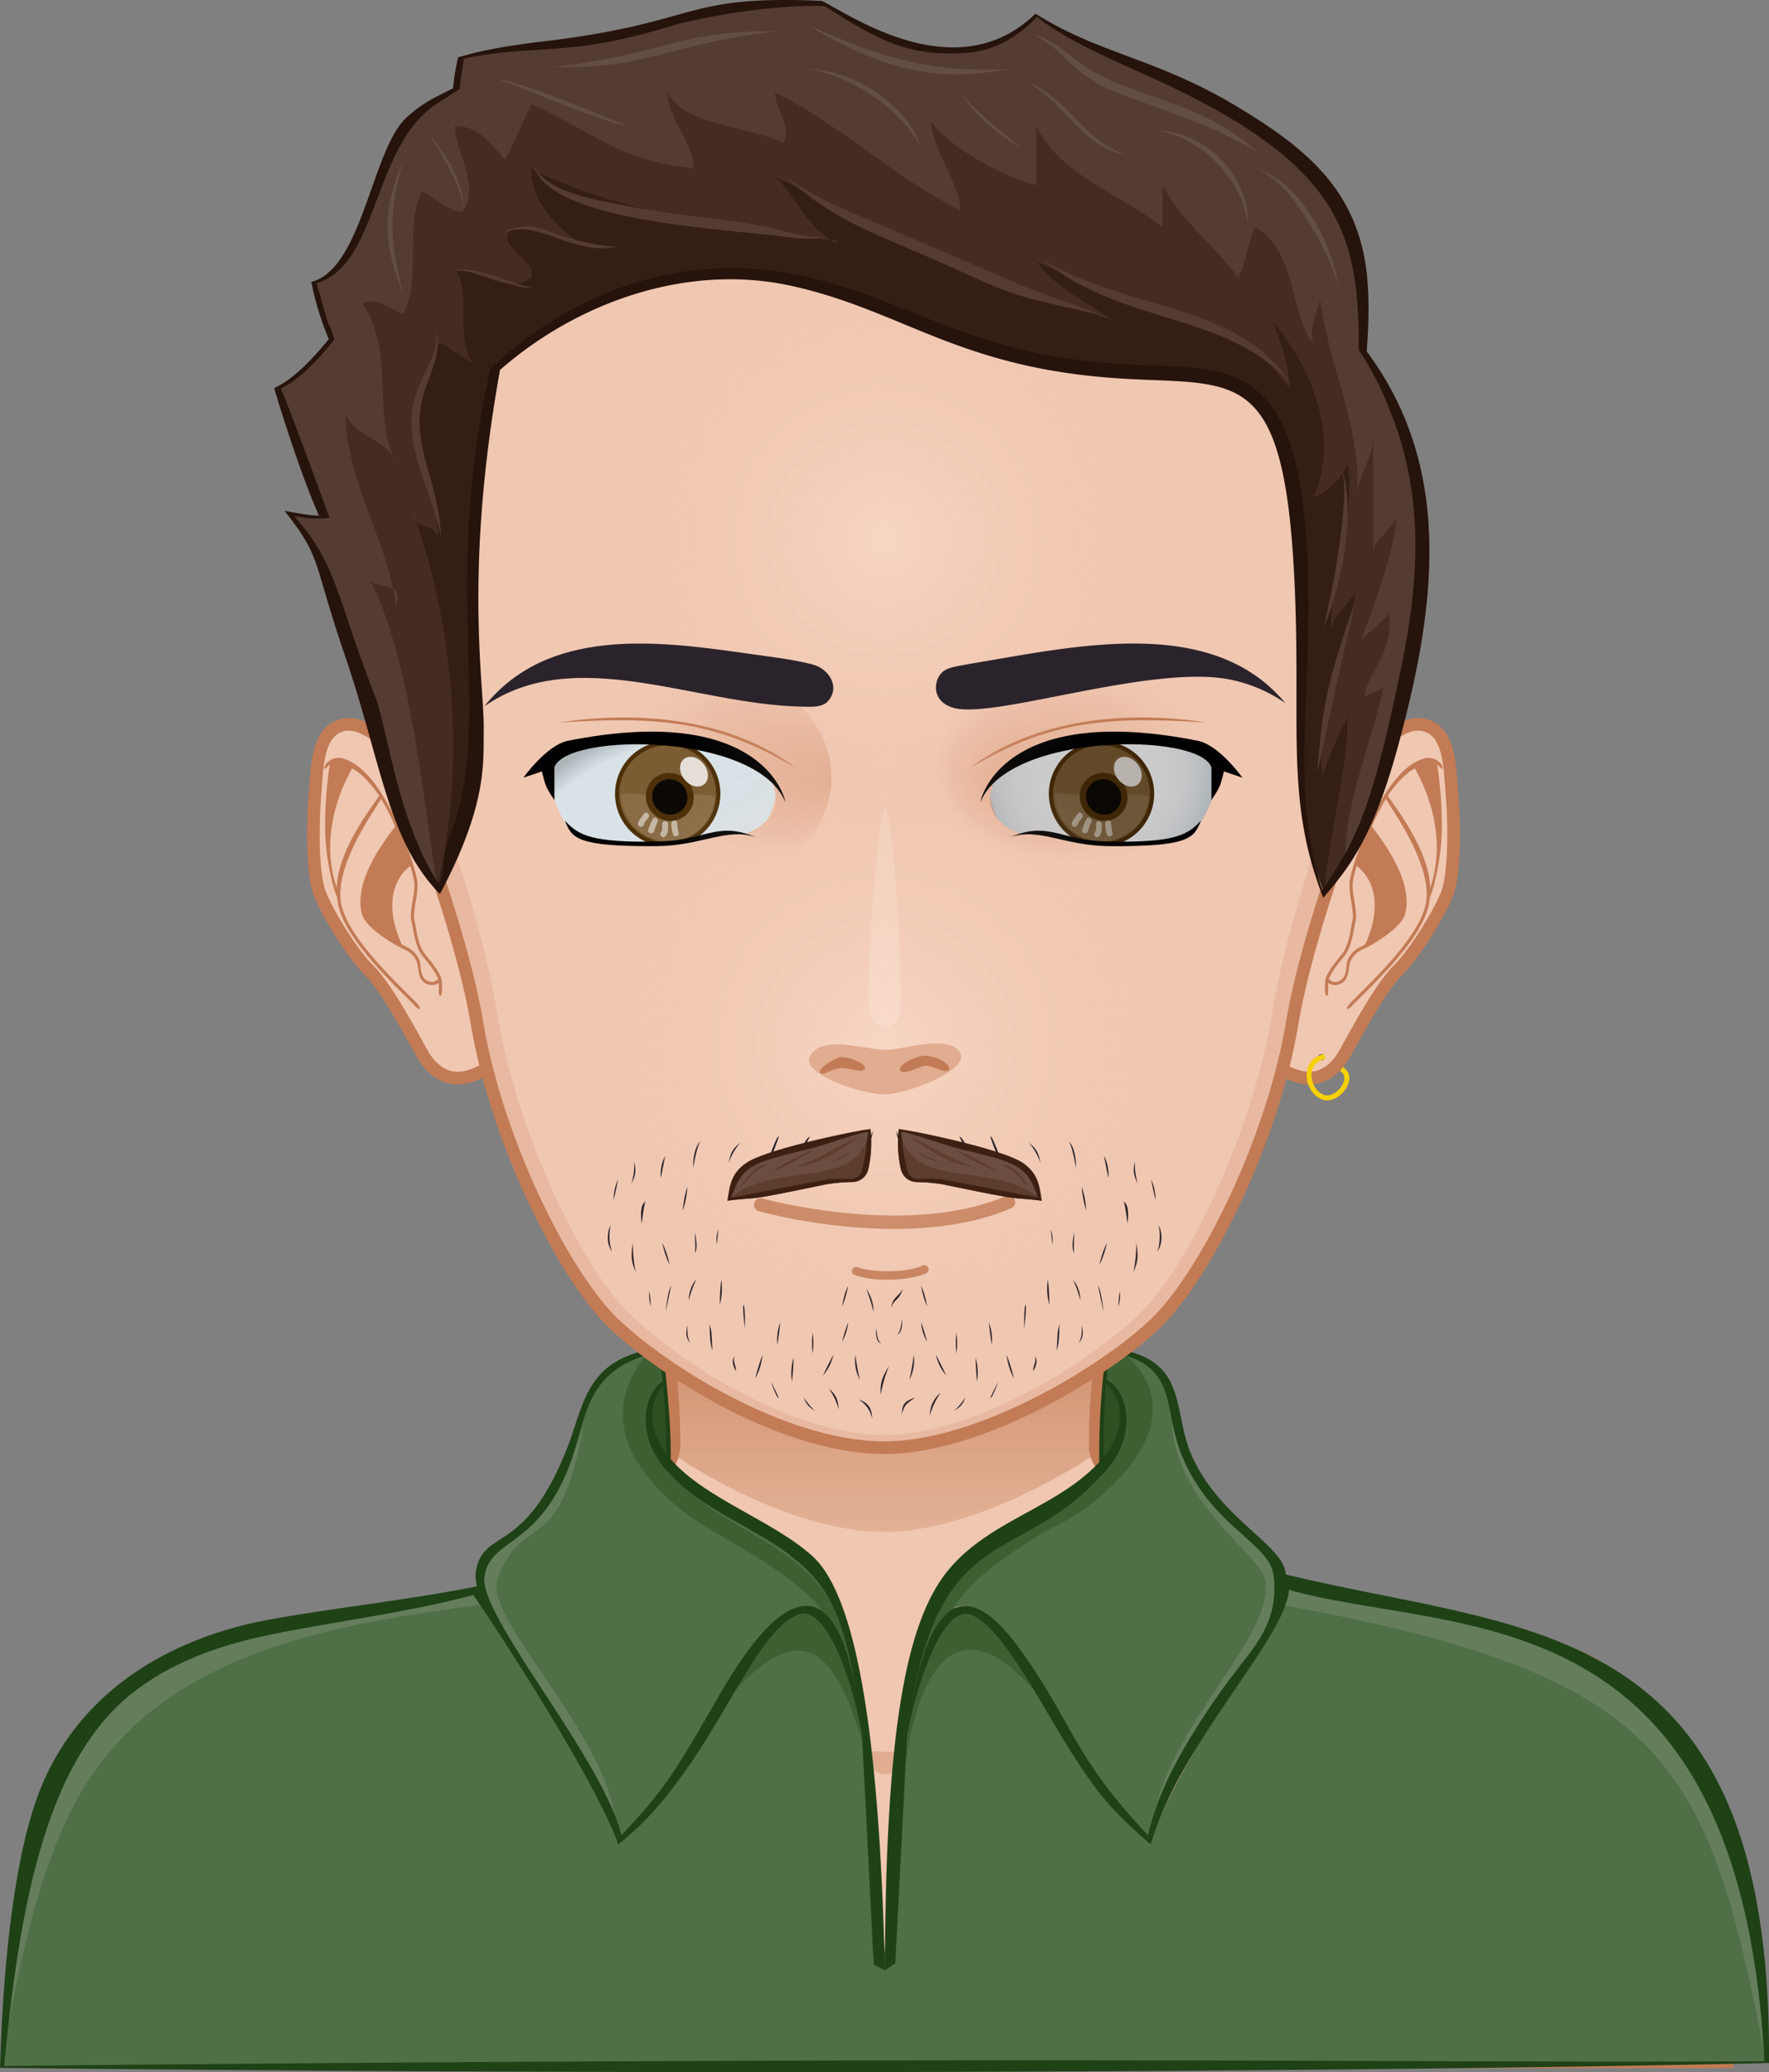 <svg height="627.244" viewBox="0 0 535.51 627.244" width="535.51" xmlns="http://www.w3.org/2000/svg" xmlns:xlink="http://www.w3.org/1999/xlink"><rect x="0" y="0" width="535.51" height="627.244" fill="#808080" stroke="none"/><linearGradient id="a" gradientUnits="objectBoundingBox" x1=".5" x2=".5" y1="1.003" y2="-.015"><stop offset="0" stop-color="#e1ac8f" stop-opacity=".8"/><stop offset=".7" stop-color="#c27b55"/></linearGradient><radialGradient id="b" cx=".492" cy=".366" gradientTransform="matrix(-.467 0 0 .88 3.6 .049)" gradientUnits="objectBoundingBox" r="1.104"><stop offset="0" stop-color="#fff"/><stop offset=".544" stop-color="#fdfefe"/><stop offset=".74" stop-color="#f6f8f9"/><stop offset=".879" stop-color="#eaeff2"/><stop offset=".992" stop-color="#d9e3e8"/><stop offset="1" stop-color="#d8e2e7"/></radialGradient><radialGradient id="c" cx=".502" cy=".48" fx=".814" fy=".338" gradientTransform="matrix(.802 .024 .013 -.704 .364 .73)" gradientUnits="objectBoundingBox" r=".656"><stop offset="0" stop-color="#e1ac8f"/><stop offset=".7" stop-color="#e1ac8f" stop-opacity=".302"/><stop offset="1" stop-color="#f0c7b1" stop-opacity="0"/></radialGradient><radialGradient id="d" cx=".419" cy="1.925" gradientTransform="matrix(.466 -.06 .024 .869 .373 .08)" gradientUnits="objectBoundingBox" r="2.069"><stop offset=".9" stop-opacity="0"/><stop offset="1" stop-opacity=".2"/></radialGradient><radialGradient id="e" cx=".508" cy=".366" gradientTransform="matrix(.467 0 0 .88 .252 .048)" r="1.104" xlink:href="#b"/><radialGradient id="f" cx=".498" cy=".48" fx=".809" gradientTransform="matrix(-.802 .018 -.01 -.704 .901 .765)" r=".656" xlink:href="#c"/><radialGradient id="g" cx=".581" cy="1.925" gradientTransform="matrix(-.467 -.045 -.018 .87 -1.811 -.019)" r="2.069" xlink:href="#d"/><radialGradient id="h" cx=".5" cy=".5" gradientUnits="objectBoundingBox" r=".5"><stop offset="0" stop-color="#ffe4d6" stop-opacity=".502"/><stop offset=".9" stop-color="#f0c7b1" stop-opacity="0"/></radialGradient><radialGradient id="i" cx=".5" cy=".5" r=".493" xlink:href="#h"/><g transform="translate(-32.155 -27.534)"><g transform="translate(44.938 52.974)"><path d="m256.275 256.275h-2.55v-2.55h2.55z" fill="#543c32"/><path d="m498.313 509.434c-5.6-12.1-20.9-30.036-37.893-34.991-21.009-6.128-68.434-13.535-86.019-17.654-14.1-3.3-42.488-28.8-52.438-37.357a10.77 10.77 0 0 1 -3.282-7.038c-.354-27.7 10.7-101.3 10.7-101.3h-148.757s11.052 73.59 10.692 101.3a10.752 10.752 0 0 1 -3.277 7.038c-9.95 8.558-38.342 34.053-52.438 37.357-17.587 4.118-65.012 11.779-86.019 17.906-17 4.952-32.293 22.634-37.893 34.736-9.455 20.421-11.689 57.375-11.689 89.25h510c0-31.872-2.236-68.827-11.687-89.247z" fill="#f0c7b1"/><path d="m405.848 469.348c62.072 9.032 88.194 22.205 96.375 129.339h7.777c0-31.875-2.236-68.83-11.687-89.25-5.6-12.1-20.9-30.036-37.893-34.991-21.009-6.128-68.434-13.535-86.019-17.654-14.1-3.3-46.517-30.776-55.19-41.693 8.568 12 32.617 39.793 53.688 47.073 10.08 3.484 18.475 5.07 32.949 7.176zm-268.748-7.176c21.071-7.278 45.117-35.078 53.688-47.073-8.67 10.914-41.091 38.388-55.19 41.693-17.585 4.118-65.01 11.779-86.019 17.906-17 4.952-32.293 22.634-37.893 34.736-9.447 20.42-11.686 57.375-11.686 89.25h7.78c8.129-106.447 34.361-120.317 96.375-129.339 14.471-2.103 22.868-3.689 32.945-7.173z" fill="#ffe4d6"/><path d="m243.9 503.931s-12.939-4.1-18.062-6.066c-26.645-10.223-113.207-16.848-113.207-16.848s91.173 3.618 111.292 7.086c-1.168-12.156-7.693-51.01-7.693-51.01s13.13 42.878 16.343 53.7c1.716 5.779 11.327 13.138 11.327 13.138zm27.537-3.422c-.227.186-.487.428-.77.683a5.786 5.786 0 0 0 .768-.683zm-27.537 3.422s7.377 7.63 11.085 7.727c4.871.13 12.311-7.392 15.685-10.465-3.226 2.44-10.605 3.547-13.54 3.662-3.395.129-13.23-.924-13.23-.924zm53.6-19.173c-3.94.632-11.184 2.012-11.184 2.012l5.832-37.969c-1.647 7.831-11.409 41.338-20.706 51.709 4.871-4.121 15.7-6.1 21.226-6.9 26.1-3.784 26.092-3.782 104.708-12.6-.007.007-74.138-.389-99.883 3.748z" fill="#e1ac8f"/><path d="m498.313 509.434c-5.6-12.1-20.9-30.036-37.893-34.991-21.009-6.128-68.434-13.535-86.019-17.654-14.1-3.3-42.488-28.8-52.438-37.357a10.77 10.77 0 0 1 -3.282-7.038c-.354-27.7 10.7-101.3 10.7-101.3h-148.757s11.052 73.59 10.692 101.3a10.752 10.752 0 0 1 -3.277 7.038c-9.95 8.558-38.342 34.053-52.438 37.357-17.587 4.118-65.012 11.779-86.019 17.906-17 4.952-32.293 22.634-37.893 34.736-9.455 20.421-11.689 57.375-11.689 89.25h510c0-31.872-2.236-68.827-11.687-89.247z" fill="none" stroke="#c27b55" stroke-width="3.825"/><path d="m192.568 415.783c17.8 11.577 41.583 22.476 62.437 22.476 19.961 0 44.23-10.988 62.368-22.616a10.731 10.731 0 0 1 -.609-3.223c-.321-25.186 8.53-86.754 10.394-99.407h-144.315c1.862 12.656 10.715 74.22 10.389 99.4a10.715 10.715 0 0 1 -.664 3.37z" fill="url(#a)"/><path d="m504.385 513.942c-26.719-51.709-78.165-44.38-127.418-58.25-1.193 9.142-33.79 52.221-41.532 76.656a114.526 114.526 0 0 1 -13.283-12.918c-18.329-21.53-45.495-91.188-54.611-36.791 1.981-24.419 12.758-29.8 27.721-9.33 16.085 22.027 16.682 33.4 39.632 57.352 4.054-16.833 12.832-28.71 23.042-43.615 9.881-14.441 17.1-20.953 18.153-33.808-3.685-6.14-2.8-8.889-8.757-12.867-37.37-25.276-10.69-50.924-44.564-57.031-.265 3.055-.6 6.477-.88 9.05 7.245 3.728 9.412 18.238-1.742 28.861-17.725 19.459-46.206 20.425-53.632 50.294h-.018c-2.364 8.866-4.256 22.437-5.154 30.393l-6.26 63.49-6.3-62.365c-5.108-46.815-11.784-51.4-33.617-65.861-14.466-9.588-38.1-24.054-30.388-40.41a8.9 8.9 0 0 1 3.279-3.93c-.383-3.738-.607-5.906-.9-9.379-27.966 1.191-23.667 40.754-44.844 55.31-5.551 3.815-8.382 7.341-10.373 13.079 1.354 16.017 36.985 52.214 43.21 78.792 23.167-24.46 23.345-35.147 39.525-57.27 13.936-19.036 25.316-17.082 27.711 8.678-1.316-7.739-4.432-19.587-11.184-19.587-5.564 0-11.363 8.206-14.232 12.166-16.062 22.129-18.643 37.957-42.45 57.714a112.566 112.566 0 0 0 -5.885-14.55c-9.435-19.059-34.983-57.515-37.888-61.243-11.291 3.177-28.5 6.7-38.844 8.415-67.585 11.243-93.784 33.066-103.747 135.224 247.865-2.509 348.868-1.418 533.486-1.418-2.308-22.73-6.841-64.67-17.256-84.851z" fill="#4f6f46"/><path d="m356.921 486.5c-8.826 12.888-15.813 23.715-20.165 37.284 5.016-28 36.812-54.5 33.369-71.245-1.474-7.171-26.841-23.156-28.155-46.92 7 21.772 33.13 37.312 33.173 47.744.069 17.066-.443 7.154-18.222 33.137zm164.518 110.271c.885-22.139-6.559-65.239-15.784-83.125-26.719-51.709-80.486-45.112-129.736-58.982-.436.556 1.25 4.233.069 5.814 115.129 21.222 128.239 46.505 145.451 136.293zm-379.118-157.98c14.145-11.722 18.386-23.078 21.632-33.178-7.267 41.514-18.133 25.814-26.061 46.6-4.534 11.891 30.608 44.378 35.358 71.561-6.227-10.646-12.9-23.748-21.729-36.636-6.87-10.039-11.246-19.219-18.051-26.946-3.244-17.114 3.455-16.928 8.851-21.401zm-8.854 21.409c-1.181-1.581-2.28-3.07-2.716-3.626-49.251 13.865-98.414 5.364-125.131 57.075-9.228 17.886-13.836 54.476-16.379 76.663 4.919-26.961 12.25-60.927 27.956-81.419 26.632-36.126 75.776-43.093 116.27-48.693z" fill="#647e5c"/><path d="m305.612 437.05c-12.4 7.191-22.9 14.249-29.868 24.177 16.746.923 29.124 30.852 32.472 34.922-31.449-43.773-43.35-14.025-47.175 13.852 1.1-9.042 2.007-24.47 3.792-31.092.52-2.634 1.079-5.154 1.668-7.367h.018c7.426-29.868 35.907-30.835 53.632-50.294 11.154-10.623 8.984-25.133 1.742-28.861.278-2.573.615-6 .88-9.05a49.038 49.038 0 0 1 5.054 1.2c22.844 20.094-6.627 45.538-22.215 52.513zm-104.252 0c12.4 7.191 27.571 15.713 34.517 24.778-12.235-2.226-25.834 16.05-32.635 32.2 29.325-37.4 38.25-16.149 47.6 15.976a299.694 299.694 0 0 0 -5.671-31.092c-.52-2.634-1.076-5.154-1.668-7.367h-.015c-7.426-29.868-34.889-30.835-52.614-50.294-11.154-10.623-9.236-25.133-1.992-28.861-.278-2.573-.612-6-.877-9.05a49.036 49.036 0 0 0 -5.054 1.2c-19.144 23.376 4.403 44.013 18.41 52.51z" fill="#3d6033"/><path d="m320.984 416.474c.079-14.538-.405-6.472 1.066-22.925 5.671 3.042 6.393 15.53-1.066 22.925zm-131.93-1.374c-5.924-7.752-6.655-15.67-.885-21.649 1.383 12.897.681 11.341.885 21.649z" fill="#2d5023"/><path d="m376.441 451.133c-.525-9.032-19.923-16.565-28.529-36.146-6.163-13.949-.314-29.922-25.666-32.49a224.7 224.7 0 0 0 -2.252 34.626c-12.847 13.829-32.719 17.406-45.352 32.275-13.484 15.871-19.329 50.235-19.551 121.551l3.142-2.043s3.5-67.537 3.524-67.736c7.864-67.389 32.864-51.472 58.6-79.721 11.529-11.047 8.775-25.684 1.841-29.231.3-2.856.581-5.684.829-8.543 21.808 4.006 15.578 16.843 22.4 32.52 9.068 20.844 26.257 25.4 27.367 35.5 1.759 16.017-7.8 22.815-17.383 36.807-15.078 21.825-18.564 32.959-20.658 41.585-22.886-24.036-22.9-34.573-39.265-56.962-17.452-23.883-28.914-12.684-33.726 28.04.495-6.694 9.614-43.8 20.51-37.36 12.594 7.339 24.967 38.525 39.681 55.809a115.454 115.454 0 0 0 13.63 13.214c8.688-30.337 40.8-62.386 41.84-77.023 50.222 14.168 136.269-.37 143.925 142.706-104.9.561-218.828-1.739-532.874 1.413 4.552-47.014 12.25-93.1 40.094-113.865 11.947-8.943 25.8-13.62 40.066-16.6 19.882-4.121 42.131-6.77 61.845-12.1 2.009 2.55 36.223 54.055 43.921 75.472 27.7-21.683 38.778-62.37 54.029-69.4 10.618-4.878 19.275 30.442 19.77 37.11-4.156-43.072-17.723-57.166-43.411-12.554-12.658 21.991-16.014 27.953-29.478 42.1-5.406-22.935-43.082-66.183-41.445-78.188 1.617-11.847 16.1-8.576 25.75-33.772 5.411-14.127 4.213-29.7 27.305-34.31.25 2.976.553 5.916.857 8.889-6.321 4.159-7.928 18.133 2.173 27.9 9.1 10.417 25.51 16.361 36.35 24.674 12.778 9.861 17.832 19.959 21.9 55.258.089.77 3.494 68.7 3.494 68.7l3.4 1.7c-1.7-70.974-8.5-113.648-22.239-125.608-11.863-10.582-32.576-17.33-42.628-29.144.306-8.864-1.441-26.821-2.532-33.586-22.973 2.341-23.623 16.927-28.55 29.662-13.171 34.045-25.842 24.294-27.94 38.4a11.919 11.919 0 0 0 .426 4.065c-19.329 3.947-43.452 6.536-62.835 10.08-28.925 5.281-56.215 20.548-68.659 49.6-9.453 22.05-12.192 61.33-12.885 85.535a3.591 3.591 0 0 0 -.028.548c.388.031.8.031 1.188.031 332.711 3.537 531.545-1.474 534.312-1.474.967-136.047-73.409-130.097-146.283-147.914zm-55.2-35.422c.041-7.479.268-16.139.811-22.162 4.073 2.907 7.237 12.569-.813 22.162zm-132.314-1.1c-6.763-8.851-4.08-17.432-1.01-20.4.638 5.983.89 14.36 1.007 20.401z" fill="#1f4116"/><path d="m116.461 215.077c-3.787-6.278-16.134-23.457-25.579-21.048-7.682 1.971-7.582 12.677-8.175 19.011-.867 9.292-1.183 25.48 1.339 32.048 2.425 6.306 10.1 18.493 14.861 23.141 5.862 5.7 15.224 23.863 16.376 25.747 1.813 2.978 5.449 7.242 11.029 6.905 7.831-.472 14.6-7.872 15.211-11.437 3.317-19.353-15.206-58.031-25.062-74.367z" fill="#f0c7b1" stroke="#c27b55" stroke-width="3.825"/><path d="m112.71 253.32c-.365-1.436.018-3.858.393-6.194a21.866 21.866 0 0 0 .464-5.564c-.737-5.329-4.883-15.453-7.589-20.941-3.119-6.314-8.157-14.267-14.481-16.317a4.859 4.859 0 0 0 -5.327 1.196c-.734.755-.9 1.645-.66 1.752s.783-.632 1.573-1.323c.648-.566-1.3-.1 0 0-.523 2.652-2.206 16.07-1.046 25.865.913 7.706 2.677 13.461 3.221 14.323a19.657 19.657 0 0 0 .408 2.66c2.555 11.246 19.171 25.951 23.037 30.141.714.773 1.464 1.232 1.647 1.043s-.258-.951-.966-1.729c-3.82-4.162-20.326-18.822-22.794-29.669-2.619-11.511 9.976-28.578 11.982-32.189 1.023 1.7 1.892 3.323 2.56 4.679.528 1.063 1.107 2.31 1.709 3.659-1.181 1.882-13.051 15.624-10.032 26.625 1.117 4.057 9.746 9.287 13.084 10.718a6.694 6.694 0 0 1 3.325 3.33c.928 1.591.084 5.684 3.136 6.984a4.277 4.277 0 0 0 1.68.372 3.091 3.091 0 0 0 2-.724c.051.691.048 1.578.023 2.4-.031 1.066.12 1.553.377 1.573s.535-.444.569-1.5a14.848 14.848 0 0 0 -.2-3.682c-.686-2.267-2.774-4.83-4.99-7.54-2.177-2.668-2.537-7.725-3.103-9.948zm-23.539-9.968c-5.987-17.654 3.272-33.734 4.616-36.156 2.581 1.017 6.533 5.592 8.214 8.249-1.225 2.124-12.58 16.031-12.83 27.907zm27.548 28.132c-2.764-1.178-1.8-5.059-2.693-6.589a7.635 7.635 0 0 0 -3.771-3.723 9.917 9.917 0 0 1 -1.487-.847c-6.839-15.491.747-22.262 2.649-23.646a34.058 34.058 0 0 1 1.214 5.023 21.947 21.947 0 0 1 -.462 5.273c-.39 2.435-.791 4.957-.375 6.589.622 2.43 1.048 7.574 3.292 10.322 1.992 2.438 4.037 4.952 4.735 7a2.372 2.372 0 0 1 -3.102.597z" fill="#c27b55"/><path d="m392.868 215.077c3.79-6.277 16.132-23.457 25.579-21.047 7.681 1.969 7.581 12.676 8.178 19.01.867 9.292 1.181 25.48-1.339 32.048-2.425 6.306-10.1 18.493-14.861 23.141-5.862 5.7-15.226 23.863-16.376 25.747-1.813 2.978-5.449 7.242-11.031 6.905-7.829-.472-14.594-7.872-15.211-11.437-3.315-19.353 15.211-58.031 25.061-74.367z" fill="#f0c7b1" stroke="#c27b55" stroke-width="3.825"/><path d="m393.521 263.27c-2.216 2.711-4.3 5.273-4.99 7.54a14.852 14.852 0 0 0 -.2 3.682c.036 1.053.309 1.52.574 1.5s.408-.507.377-1.573c-.025-.821-.031-1.708.02-2.4a3.091 3.091 0 0 0 2 .724 4.288 4.288 0 0 0 1.683-.372c3.047-1.3 2.206-5.4 3.134-6.984a6.68 6.68 0 0 1 3.328-3.33c3.338-1.431 11.967-6.658 13.084-10.718 3.019-11-8.851-24.745-10.032-26.625.6-1.349 1.181-2.6 1.7-3.659.673-1.357 1.54-2.986 2.565-4.679 2.007 3.611 14.6 20.675 11.982 32.189-2.471 10.848-18.975 25.508-22.794 29.669-.711.778-1.155 1.54-.972 1.729s.936-.27 1.647-1.043c3.866-4.19 20.479-18.9 23.034-30.141a19.273 19.273 0 0 0 .413-2.66c.538-.859 2.305-6.615 3.218-14.323 1.16-9.795-.523-23.213-1.046-25.865 1.3-.1-.648-.566 0 0 .793.691 1.334 1.428 1.573 1.323s.074-.995-.658-1.752a4.865 4.865 0 0 0 -5.329-1.193c-6.324 2.05-11.365 10-14.484 16.317-2.706 5.488-6.849 15.611-7.586 20.941a21.865 21.865 0 0 0 .464 5.564c.372 2.336.757 4.758.393 6.194-.563 2.218-.919 7.275-3.098 9.945zm13.811-47.825c1.683-2.657 5.633-7.229 8.214-8.249 1.344 2.423 10.6 18.5 4.618 36.156-.25-11.876-11.606-25.783-12.832-27.908zm-17.819 55.44c.7-2.05 2.744-4.564 4.735-7 2.241-2.749 2.67-7.892 3.292-10.322.413-1.632.015-4.154-.372-6.589a21.836 21.836 0 0 1 -.464-5.273 33.7 33.7 0 0 1 1.211-5.023c1.9 1.385 9.489 8.157 2.649 23.646a9.576 9.576 0 0 1 -1.489.847 7.656 7.656 0 0 0 -3.771 3.723c-.892 1.53.074 5.414-2.69 6.589a2.356 2.356 0 0 1 -3.101-.599z" fill="#c27b55"/><path d="m255.005 2.211c-85.726.135-155.346 70.556-155.213 157.317a159.279 159.279 0 0 0 5.105 39.867c.031.138 21.27 52.224 26.681 84.673 6.069 36.4 26.678 77.092 41.57 91.254 15.435 14.678 51.719 37.439 81.852 37.439 28.731 0 66.417-22.761 81.852-37.439 14.892-14.163 35.5-54.851 41.57-91.254 5.411-32.449 26.653-84.535 26.681-84.673h.005a159.179 159.179 0 0 0 5.105-39.867c.141-86.761-69.482-157.182-155.208-157.317z" fill="#f0c7b1"/><path d="m349.1 34.5c32.808 28.861 53.711 72.461 53.642 121.224a167.027 167.027 0 0 1 -4.86 39.867c-.028.138-20.244 52.224-25.4 84.673-5.781 36.406-25.4 77.094-39.568 91.254-14.691 14.68-50.561 37.442-77.908 37.442-28.685 0-63.22-22.761-77.908-37.442-14.173-14.16-33.788-54.848-39.566-91.254-5.151-32.446-25.367-84.533-25.4-84.673a166.77 166.77 0 0 1 -4.86-39.867c-.072-48.759 20.828-92.354 53.636-121.217a157.383 157.383 0 0 0 -61.116 125.021 159.279 159.279 0 0 0 5.105 39.867c.031.138 21.27 52.224 26.681 84.673 6.069 36.4 26.678 77.092 41.57 91.254 15.435 14.678 51.719 37.439 81.852 37.439 28.731 0 66.417-22.761 81.852-37.439 14.892-14.163 35.5-54.851 41.57-91.254 5.411-32.449 26.653-84.535 26.681-84.673h.005a159.179 159.179 0 0 0 5.105-39.867 157.358 157.358 0 0 0 -61.113-125.028z" fill="#e8b9a0"/><path d="m255.005 2.211c-85.726.135-155.346 70.556-155.213 157.317a159.279 159.279 0 0 0 5.105 39.867c.031.138 21.27 52.224 26.681 84.673 6.069 36.4 26.678 77.092 41.57 91.254 15.435 14.678 51.719 37.439 81.852 37.439 28.731 0 66.417-22.761 81.852-37.439 14.892-14.163 35.5-54.851 41.57-91.254 5.411-32.449 26.653-84.535 26.681-84.673h.005a159.179 159.179 0 0 0 5.105-39.867c.141-86.761-69.482-157.182-155.208-157.317z" fill="none" stroke="#c27b55" stroke-width="3.825"/><path d="m255.867 361.909a30.01 30.01 0 0 1 -9.945-1.395 1.275 1.275 0 1 1 .931-2.374c4.243 1.665 14.93 1.724 19.645-.492a1.274 1.274 0 1 1 1.086 2.305c-2.856 1.341-7.372 1.956-11.717 1.956zm37.447-21.627a2 2 0 0 0 -1.576-3.682c-29.748 12.73-73.292.862-73.726.745a2 2 0 1 0 -1.076 3.861 168.715 168.715 0 0 0 40.887 5.355c11.777-.003 24.424-1.543 35.491-6.279z" fill="#c27b55"/><path d="m211.831 227.269c-8.4-2-12.671 2.7-25.013 2.973-20.545.451-25.342-1.576-28.557-6.727a38.964 38.964 0 0 1 -3.223-6.633l-.255-10.58c3.386-10.07 49.83-11.1 66.045 4.549a13.947 13.947 0 0 1 1.186 4.761 27.764 27.764 0 0 1 -2.415 7.01 16.678 16.678 0 0 1 -7.768 4.647z" fill="url(#b)"/></g><g transform="translate(45.576 53.612)"><path d="m203.459 218.249a15.3 15.3 0 1 1 -10.736-18.8 15.256 15.256 0 0 1 10.736 18.8z" fill="#7b5c33" stroke="#4d3009" stroke-width="1.275"/><path d="m203.09 215.146c-1.125 9.04-7.834 13.75-15.178 13.257-6.778-.456-12.837-5.457-13.4-14.089 2.343-.673 5.457.421 8.188 0-.008.1-.043.189-.046.288a6.36 6.36 0 0 0 12.674.852 5.934 5.934 0 0 0 -.069-1.265c2.435.371 5.408.011 7.831.957z" fill="#8a6d47"/><path d="m190.911 209.095a6.11 6.11 0 0 0 -7.668 4.312 6.485 6.485 0 0 0 4.516 7.793 6.117 6.117 0 0 0 7.678-4.294 6.488 6.488 0 0 0 -4.526-7.811z" opacity=".9"/><path d="m190.911 209.095a6.11 6.11 0 0 0 -7.668 4.312 6.485 6.485 0 0 0 4.516 7.793 6.117 6.117 0 0 0 7.678-4.294 6.488 6.488 0 0 0 -4.526-7.811z" fill="none" stroke="#4d3009" stroke-width="1.912"/><g fill="#fff"><path d="m181.458 223.525a.9.9 0 0 1 -1.737-.479c.309-1.079 1.137-1.742 1.665-2.69.564-1.015 2.119-.107 1.553.908-.434.785-1.234 1.387-1.482 2.262zm2.769-1.777a17.964 17.964 0 0 0 -1.377 3.3c-.434 1.076 1.308 1.54 1.737.479a18.333 18.333 0 0 1 .915-2.507c.75-.877-.518-2.157-1.275-1.275zm3.749 5.324c.941-1.084.847-2.326.826-3.675a.9.9 0 0 0 -1.8 0c.01.747.235 1.788-.3 2.4-.757.872.51 2.15 1.272 1.272zm1.839-3.9a11.5 11.5 0 0 0 .482 3.277c.342 1.107 2.078.635 1.737-.479a9.718 9.718 0 0 1 -.418-2.8.9.9 0 0 0 -1.8 0z" opacity=".5"/><path d="m199.4 211.576c-1.772 1.063-4.437.107-5.949-2.139s-1.283-4.932.492-5.99 4.442-.11 5.941 2.137 1.293 4.929-.484 5.992z" opacity=".8"/></g></g><g transform="translate(44.938 52.974)"><path d="m137.009 214.45c-.974 8.425 25.128 56.11 51.181 56.11s49.725-13.495 49.725-56.108c0-45.362-23.672-56.1-49.725-56.1s-46.344 14.293-51.181 56.098zm18.031 2.435-.255-10.58c3.386-10.07 49.83-11.1 66.045 4.549 3.56 8.239-1.043 13.966-9 16.417-8.4-2-12.671 2.7-25.013 2.973-20.545.451-25.342-1.576-28.557-6.727a38.833 38.833 0 0 1 -3.22-6.632z" fill="#f0c7b1"/><path d="m152.23 210.151c.059 19.212 19.5 34.69 43.447 34.593s43.312-15.756 43.251-34.968-19.5-34.693-43.452-34.593-43.31 15.756-43.246 34.968zm2.81 6.735-.255-10.58c3.386-10.07 49.83-11.1 66.045 4.549 3.56 8.239-1.043 13.966-9 16.417-8.4-2-12.671 2.7-25.013 2.973-20.545.451-25.342-1.576-28.557-6.727a38.833 38.833 0 0 1 -3.22-6.633z" fill="url(#c)"/><path d="m158.261 223.518a38.964 38.964 0 0 1 -3.223-6.633l-.255-10.58c3.386-10.07 49.83-11.1 66.045 4.549 3.56 8.239-1.043 13.966-9 16.417-8.4-2-12.671 2.7-25.013 2.973-20.54.456-25.339-1.578-28.554-6.726z" fill="url(#d)"/><path d="m228.136 207.042c-24.523-14.691-42.588-15.626-71.7-13.755 24.3-3.827 52.287-1.05 71.7 13.755z" fill="#c27b55"/><path d="m224.987 217.472c-8.262-21.2-66.155-21.328-69.949-10.662v9.932c-2.6-3.924-2.67-4.164-3.782-8.68l-5.6 1.9s7-9.876 13.512-11.172c56.577-11.266 65.332 15.28 65.819 18.682zm-8.892 10.549c-11.794-5.049-15.147.964-29.486 1.262-20.41.428-24.4-1.953-28.369-6.314 2.073 5.332 3.506 7.867 27.731 7.719 13.709-.088 21.199-5.747 30.124-2.667z"/></g><path d="m297.149 227.269c8.4-2 12.671 2.7 25.013 2.973 20.545.451 25.342-1.576 28.557-6.727a38.969 38.969 0 0 0 3.223-6.633l.255-10.58c-3.386-10.07-49.83-11.1-66.045 4.549a13.948 13.948 0 0 0 -1.186 4.761 27.765 27.765 0 0 0 2.415 7.01 16.678 16.678 0 0 0 7.768 4.647z" fill="url(#e)" transform="translate(44.938 52.974)"/><g transform="translate(44.3 53.612)"><path d="m336.059 218.249a15.3 15.3 0 1 1 -10.738-18.8 15.258 15.258 0 0 1 10.738 18.8z" fill="#7b5c33" stroke="#4d3009" stroke-width="1.275"/><path d="m335.69 215.146c-1.122 9.04-7.834 13.75-15.175 13.257-6.775-.456-12.837-5.457-13.4-14.089 2.343-.673 5.46.421 8.191 0-.01.1-.043.189-.048.288a6.358 6.358 0 0 0 12.671.852 6.109 6.109 0 0 0 -.066-1.265c2.431.371 5.404.011 7.827.957z" fill="#8a6d47"/><path d="m323.511 209.095a6.111 6.111 0 0 0 -7.668 4.312 6.485 6.485 0 0 0 4.516 7.793 6.117 6.117 0 0 0 7.678-4.294 6.488 6.488 0 0 0 -4.526-7.811z" opacity=".9"/><path d="m323.511 209.095a6.111 6.111 0 0 0 -7.668 4.312 6.485 6.485 0 0 0 4.516 7.793 6.117 6.117 0 0 0 7.678-4.294 6.488 6.488 0 0 0 -4.526-7.811z" fill="none" stroke="#4d3009" stroke-width="1.912"/><g fill="#fff"><path d="m314.058 223.525a.9.9 0 0 1 -1.739-.479c.309-1.079 1.14-1.742 1.668-2.69.561-1.015 2.116-.107 1.553.908-.433.785-1.234 1.387-1.482 2.262zm2.769-1.777a17.961 17.961 0 0 0 -1.377 3.3c-.436 1.076 1.308 1.54 1.737.479a19.02 19.02 0 0 1 .913-2.507c.752-.877-.515-2.157-1.272-1.275zm3.748 5.324c.941-1.084.847-2.326.826-3.675a.9.9 0 0 0 -1.8 0c.01.747.235 1.788-.3 2.4-.757.872.513 2.15 1.272 1.272zm1.841-3.9a11.5 11.5 0 0 0 .479 3.277c.344 1.107 2.078.635 1.737-.479a9.72 9.72 0 0 1 -.418-2.8.9.9 0 0 0 -1.8 0z" opacity=".5"/><path d="m332 211.576c-1.772 1.063-4.437.107-5.949-2.139s-1.285-4.932.49-5.99 4.442-.11 5.941 2.137 1.295 4.929-.482 5.992z" opacity=".8"/></g></g><g transform="translate(44.938 52.974)"><g><path d="m320.793 158.35c-26.053 0-49.725 10.741-49.725 56.1 0 42.613 23.672 56.108 49.725 56.108s50.722-45.982 51.178-56.11c1.902-42.04-25.125-56.098-51.178-56.098zm29.927 65.168c-3.216 5.151-8.015 7.178-28.557 6.727-12.342-.273-16.616-4.972-25.013-2.973-7.956-2.451-12.559-8.178-9-16.417 16.215-15.647 62.659-14.619 66.045-4.549l-.255 10.58a38.453 38.453 0 0 1 -3.221 6.632z" fill="#f0c7b1"/><path d="m313.5 175.182c-23.952-.1-43.391 15.384-43.449 34.593s19.309 34.858 43.251 34.968c23.947.094 43.386-15.384 43.444-34.593s-19.289-34.855-43.246-34.968zm37.215 48.335c-3.216 5.151-8.015 7.178-28.557 6.727-12.342-.273-16.616-4.972-25.013-2.973-7.956-2.451-12.559-8.178-9-16.417 16.215-15.647 62.659-14.619 66.045-4.549l-.255 10.58a38.453 38.453 0 0 1 -3.216 6.633z" fill="url(#f)"/><path d="m350.719 223.518a38.969 38.969 0 0 0 3.223-6.633l.255-10.58c-3.386-10.07-49.83-11.1-66.045 4.549-3.56 8.239 1.043 13.966 9 16.417 8.4-2 12.671 2.7 25.013 2.973 20.542.456 25.335-1.578 28.554-6.726z" fill="url(#g)"/><path d="m280.847 207.042c24.523-14.691 42.588-15.626 71.7-13.755-24.301-3.827-52.287-1.05-71.7 13.755z" fill="#c27b55"/><path d="m349.812 198.79c6.51 1.3 13.512 11.172 13.512 11.172l-5.6-1.9c-1.114 4.516-1.181 4.756-3.782 8.68v-9.932c-3.792-10.667-61.685-10.542-69.949 10.662.488-3.402 9.242-29.948 65.819-18.682zm-26.8 31.9c24.225.148 25.661-2.389 27.731-7.719-3.973 4.361-7.959 6.742-28.369 6.314-14.336-.3-17.692-6.314-29.486-1.262 8.922-3.082 16.412 2.577 30.121 2.668z"/></g><g><path d="m359.55 290.634a104.551 104.551 0 1 1 -104.713-104.487 104.495 104.495 0 0 1 104.713 104.487z" fill="url(#h)"/><path d="m350.625 137.7a95.625 95.625 0 1 1 -95.625-95.628 95.623 95.623 0 0 1 95.625 95.628z" fill="url(#i)"/></g><path d="m133.844 188.369c19.061-23.927 51.862-19.946 78.739-16.1 6.837.979 13.875 1.714 20.578 3.407 4.8 1.211 8.581 6.686 4.72 11.108-1.805 2.1-5.745 1.714-8.178 1.663-32.183-.652-68.561-19.16-95.859-.078z" fill="#2a232b"/><path d="m376.321 187.4a44.776 44.776 0 0 0 -17.96-7.367c-24.217-3.927-70.344 12.215-82.47 8.8-7.426-2.1-5.924-9.534-2.639-11.368 1.976-1.1 2.524-1.076 20.168-4.111 29.98-5.154 63.549-9.249 82.901 14.046z" fill="#2a232b"/><g><path d="m232.343 294.522c-2.239 5.263 15.132 10.945 21.723 11.294 7.14.375 27.147-7.4 23.756-12.73-3.567-5.6-16.94-.729-22.71-.729-5.742-.002-19.77-4.857-22.769 2.165z" fill="#e1ac8f"/><path d="m259.735 298.5c-.586-1.935 4.784-4.039 6.775-4.32 2.808-.408 8.568 2.045 8.053 4.06-.469 1.78-5.477-1.359-7.293-1.094-1.87.271-6.979 3.165-7.535 1.354zm-17.552-.63c2.468 0 6.13 1.589 6.8.189.8-1.67-5.454-3.726-7.293-3.5-1.52.178-6.969 3.353-6.219 4.689.702 1.226 3.459-1.38 6.713-1.38z" fill="#c27b55"/><path d="m255.227 285.6c1.548 0 4.442-1.887 4.57-5.686.513-15.32-2.438-60.774-4.57-60.614-1.989.15-5.781 44.974-4.967 60.614.201 3.827 3.22 5.686 4.967 5.686z" fill="#fff5ef" opacity=".2"/></g></g><path d="m191.977 344.246c.7 3.159.214 4.337-.884 6.694a21.138 21.138 0 0 0 .884-6.694zm72 77.862c-.054-3.24-1.178-4.953-4.177-5.944a8.548 8.548 0 0 1 4.175 5.944zm-10.148-2.918c-.134-2.785-.75-4.471-2.945-6.239a18.4 18.4 0 0 1 2.943 6.238zm-10.529-3.535a6.663 6.663 0 0 0 3.561 4.016c-1.307-.749-3.561-4.016-3.561-4.016zm-9.826-4.471c.214.643 1.821 5.034 2.222 4.471.031 0-2.539-5.408-2.218-4.471zm6.694-7.577a16.812 16.812 0 0 0 -.455 7.149 62.881 62.881 0 0 0 .459-7.15zm5.81-7.6a25.6 25.6 0 0 0 0 6.239 24.185 24.185 0 0 0 .004-6.246zm3.133 12.959a14.493 14.493 0 0 0 3.133-6.239c-.559.879-2.728 5.273-3.129 6.234zm9.8-6.265a12.883 12.883 0 0 0 1.339 7.577 69.967 69.967 0 0 1 -1.336-7.578zm-4.011-4.021a14.392 14.392 0 0 0 1.794-5.81c-.484 1.178-1.528 4.712-1.794 5.81zm10.282-4.016c-.187 1.66.134 4.739 1.794 4.471-1.261.214-1.636-3.235-1.796-4.472zm-10.282-6.694a25.74 25.74 0 0 0 1.794-6.239 25.4 25.4 0 0 0 -1.794 6.239zm-18.745 4.93a15.536 15.536 0 0 0 -.884 6.694c.269-1.236.804-5.386.884-6.694zm-7.577 16.949a18.656 18.656 0 0 0 2.222-7.149 64 64 0 0 0 -2.222 7.145zm-6.239-6.694c-1.446 1.607.455 4.471.455 4.471-.053-1.931-1.07-2.868-.454-4.475zm2.677-15.449c0-.161-.321.616.428 6.962.161-6.828-.455-7.845-.455-6.694.028-.004.028-.111.028-.274zm-10.282 5.623c.214 3.936.08 5.516.884 8.033-.267-5.708-.16-5.362-.883-8.037zm-6.694.455c-.482 2.222-.562 3.588.884 5.355-.963-1.985-.882-3.083-.882-5.359zm-11.14-5.814a16.542 16.542 0 0 0 -.4-4.5 15.885 15.885 0 0 0 .4 4.5zm4.605 1.58 1.633-7.818c-1.121 1.9-1.629 7.817-1.629 7.817zm9.211-9.612c-1.473 1.392-2.3 4.445-2.222 6.239a32.279 32.279 0 0 1 2.225-6.24zm7.149 7.6a18.925 18.925 0 0 0 .455-7.577 63.694 63.694 0 0 0 -.452 7.58zm-.455-22.759a9.257 9.257 0 0 0 -.455 4.471c.056-.21.458-4.307.458-4.467zm-7.122 7.122c1.232-1.687 0-6.239 0-6.239s.351 5.438.003 6.238zm-9.826-3.106a29.334 29.334 0 0 0 2.222 6.694 28.083 28.083 0 0 0 -2.22-6.689zm-8.916 0c-.8 4.846-.161 6.239.884 8.916a42.293 42.293 0 0 1 -.882-8.911zm-6.694-5.355c-1.071 1.714-1.446 5.783.455 8.033-1.095-2.058-.988-6.449-.452-8.029zm2.222-13.843a14.411 14.411 0 0 0 -1.339 6.239c.485-2.111 1.021-4.548 1.342-6.236zm8.488 6.694s-2.222.161-1.339 6.694c.994-8.185 1.342-6.69 1.342-6.69zm11.138 2.678a28.626 28.626 0 0 0 1.339-7.149 29.564 29.564 0 0 0 -1.339 7.152zm-5.355-16.52a12.069 12.069 0 0 0 -1.339 6.694zm10.71-4.445c-1.794 1.553-2.356 5.65-2.222 8.033 1.234-7.28 2.225-8.029 2.225-8.029zm12.049.428c-2.142 1.714-3 2.945-3.561 6.239a18.15 18.15 0 0 1 3.564-6.235zm7.6 7.149c1.714-1.687 4.016-8.916 4.016-8.916-.475-.933-3.447 7.983-4.009 8.92zm13.387-8.916c-1.5.348-3.829 7.069-4.471 8.488.81-1.148 4.48-8.484 4.48-8.484zm8.461-.455a27.431 27.431 0 0 0 -2.677 7.149 41.665 41.665 0 0 0 2.684-7.145zm10.71-1.339c-2.035 4.579-1.151 3.267-3.561 8.033 1.533-1.898 2.685-3.558 3.568-8.029zm79.254 9.371c-.7 3.159-.214 4.337.884 6.694a21.141 21.141 0 0 1 -.877-6.69zm-66.509 71.409c-3 .991-3.99 1.821-4.016 5.06.623-2.86 1.609-3.449 4.023-5.056zm7.658-1.419a8.557 8.557 0 0 0 -3.186 6.774 21.958 21.958 0 0 1 3.193-6.77zm3.963 5.435a6.581 6.581 0 0 0 3.561-4.016s-2.243 3.271-3.554 4.02zm11.138-4.016c.4.562 2.008-3.8 2.222-4.471.355-.933-2.215 4.475-2.215 4.475zm-4.016-4.927a16.812 16.812 0 0 0 -.455-7.149c.005 1.343.221 5.525.462 7.154zm-6.239-8.461a25.6 25.6 0 0 0 0-6.239 24.207 24.207 0 0 0 .007 6.244zm-6.239.428a14.347 14.347 0 0 0 3.133 6.239c-.421-.93-2.59-5.324-3.126-6.23zm-8.032 7.6a12.922 12.922 0 0 0 1.339-7.577 72.352 72.352 0 0 1 -1.332 7.586zm3.561-17.4a13.989 13.989 0 0 0 1.794 5.81c-.261-1.119-1.305-4.653-1.787-5.801zm-7.577 3.561c1.633.268 1.981-2.811 1.794-4.471-.181 1.237-.556 4.691-1.787 4.476zm7.577-14.726a25.74 25.74 0 0 0 1.794 6.239 25.4 25.4 0 0 0 -1.787-6.234zm21.42 17.859a15.536 15.536 0 0 0 -.884-6.694c.088 1.317.623 5.467.891 6.699zm4.479 3.115a19.283 19.283 0 0 0 2.222 7.149 64.01 64.01 0 0 0 -2.222-7.149zm8.033 4.927s1.9-2.838.455-4.471c.588 1.602-.429 2.539-.456 4.467zm-2.249-19.653c0-1.151-.589-.134-.455 6.694.75-6.346.428-7.122.428-6.962a1.8 1.8 0 0 1 .026.264zm9.371 13.388c.8-2.517.669-4.1.884-8.033-.697 2.671-.59 2.325-.885 8.028zm6.694-2.222c1.446-1.767 1.366-3.133.884-5.355.025 2.271.106 3.369-.885 5.35zm12.451-15.64a16.545 16.545 0 0 0 -.4 4.5 15.931 15.931 0 0 0 .4-4.5zm-6.64-1.767 1.633 7.818s-.51-5.919-1.635-7.82zm-5.36 4.467a9.59 9.59 0 0 0 -2.222-6.239 31.058 31.058 0 0 1 2.222 6.239zm-9.826-6.265a18.007 18.007 0 0 0 .455 7.577 64.372 64.372 0 0 0 -.452-7.575zm1.339-10.71a9.257 9.257 0 0 0 -.455-4.471c.029.189.431 4.286.457 4.473zm6.694-3.561s-1.232 4.552 0 6.239c-.346-.803.002-6.237.002-6.237zm7.6 9.826a28.089 28.089 0 0 0 2.222-6.694 28.078 28.078 0 0 0 -2.216 6.697zm10.255 2.222c1.071-2.678 1.714-4.1.884-8.916a42.3 42.3 0 0 1 -.878 8.919zm7.149-6.239c1.9-2.249 1.526-6.319.455-8.033.515 1.584.622 5.975-.449 8.036zm-.455-15.637a14.266 14.266 0 0 0 -1.339-6.239c.327 1.691.863 4.128 1.345 6.243zm-8.488 7.149c.884-6.533-1.339-6.694-1.339-6.694s.354-1.491 1.345 6.698zm-13.816-11.165a28.854 28.854 0 0 0 1.339 7.149 29.564 29.564 0 0 0 -1.333-7.146zm8.033-2.678a12.069 12.069 0 0 0 -1.339-6.694zm-9.826-3.106c.134-2.383-.455-6.48-2.222-8.032.005.004.996.753 2.227 8.036zm-10.71-1.339c-.562-3.32-1.419-4.552-3.561-6.239a17.68 17.68 0 0 1 3.566 6.242zm-15.181-8.033s2.3 7.229 4.016 8.916c-.557-.932-3.529-9.848-4.011-8.911zm-4.9 8.461c-.643-1.419-2.945-8.14-4.471-8.488.003.032 3.673 7.368 4.476 8.493zm-10.255-1.767a27.8 27.8 0 0 0 -2.678-7.149 41.664 41.664 0 0 0 2.683 7.154zm-9.826-.455c-2.437-4.766-1.526-3.454-3.561-8.032.888 4.475 2.013 6.135 3.566 8.036zm-5.676 63.162c-2.731 4.23-2.624 6.078-2.544 8.755a39.832 39.832 0 0 1 2.549-8.75zm-6.908-23.321a51.036 51.036 0 0 1 2.2 6.935 11.92 11.92 0 0 0 -2.195-6.93zm7.658 5.7c.669-2.731 2.088-1.9 3.454-5.7-1.549 2.468-3.396 2.816-3.45 5.708z" fill="#2a232b" transform="translate(32.187 34.951)"/><g transform="translate(83.188 103.568)"><path d="m264.088 287.172c-31.385-3.793-23.561-5.05-37.649-5.614a4.819 4.819 0 0 1 -4.552-3.706 35.916 35.916 0 0 1 -.672-11.878c5.744.694 31.255 6.156 37.216 10.144 4.877 3.338 5.007 7.282 5.657 11.054zm-89.019-11.054c6.112-4.1 32.708-9.667 36.934-10.1v-.018a1.244 1.244 0 0 1 .26-.022 35.319 35.319 0 0 1 -.672 11.878c-1.214 5.159-6.741 3.143-12.311 4.357-26.357 5.484-19.573 3.728-29.89 4.964.672-3.777.802-7.721 5.679-11.059z" fill="#6b4e40"/><path d="m212.458 265.736a35.444 35.444 0 0 1 -.65 12.16 5.008 5.008 0 0 1 -4.66 3.858 55.15 55.15 0 0 0 -7.8.65c-26.53 5.527-19.442 3.685-30.193 5.007.022-.065.022-.152.043-.217a9.962 9.962 0 0 1 2.037-1.517c14.262-10.187 38.083-1.235 40.9-19.919.128-.001.258-.022.323-.022zm8.583 0a35.443 35.443 0 0 0 .65 12.16 5.008 5.008 0 0 0 4.66 3.858 55.15 55.15 0 0 1 7.8.65c26.53 5.527 19.443 3.685 30.193 5.007-.022-.065-.022-.152-.043-.217a9.962 9.962 0 0 0 -2.037-1.517c-14.262-10.187-38.083-1.235-40.9-19.919-.127-.001-.257-.022-.322-.022zm-39.253 10.837a6.274 6.274 0 0 0 -4.248 1.344 25.829 25.829 0 0 0 -2.037 1.994c-.672.759-2.016 2.688-2.666 3.555 3.532-2.948 4.334-5.788 8.951-6.893zm7.846.672c9.407-3.295 13.07-6.741 19.789-9.212-6.111 3.767-11.27 8.085-19.788 9.212zm-7.044 1.366a67.587 67.587 0 0 1 12.463-6.5 67.559 67.559 0 0 1 -12.463 6.499zm17.34-2.449c2.167-1.777 4.747-2.016 7.044-3.793-2.362 2.431-4.226 2.297-7.044 3.792zm51.782.412a6.274 6.274 0 0 1 4.248 1.344 25.832 25.832 0 0 1 2.04 1.993c.672.759 2.016 2.688 2.666 3.555-3.535-2.948-4.337-5.788-8.954-6.893zm-27.636-8.54c6.7 2.471 10.361 5.917 19.789 9.212-8.518-1.128-13.676-5.446-19.789-9.213zm14.371 4.075a67.587 67.587 0 0 1 12.463 6.5 67.56 67.56 0 0 1 -12.463-6.501zm-11.921.26c2.3 1.777 4.877 2.016 7.044 3.793-2.818-1.496-4.682-1.362-7.045-3.794z" fill="#5c3d2e"/><path d="m258.561 275.944c-6.372-4.27-33.4-9.775-36.848-10.1v-.022c-.173-.022-.542-.065-.672-.065a35.443 35.443 0 0 0 .65 12.16 5.008 5.008 0 0 0 4.66 3.858 55.151 55.151 0 0 1 7.8.65c26.53 5.527 19.443 3.685 30.193 5.007-.711-3.901-.689-8.02-5.783-11.488zm-24.1 5.072a38.063 38.063 0 0 0 -7.37-.173 3.474 3.474 0 0 1 -3.49-2.579 64.442 64.442 0 0 1 -1.8-11.748c4.552.91 12.528 3.858 17.557 5.18 17.969 4.357 20.4 5.029 23.821 14.8-.088-.039-28.634-5.48-28.721-5.48zm-65.307 6.394c10.751-1.3 3.663.52 30.193-5.007a55.146 55.146 0 0 1 7.8-.65 4.968 4.968 0 0 0 4.66-3.858 35.993 35.993 0 0 0 .65-12.16c-.13 0-.5.065-.672.065v.022c-3.446.347-30.475 5.852-36.847 10.1-5.093 3.49-5.071 7.609-5.786 11.489zm1.17-.91c3.425-9.775 5.852-10.447 23.821-14.8 5.029-1.322 13.005-4.27 17.557-5.18a64.442 64.442 0 0 1 -1.8 11.748 3.516 3.516 0 0 1 -3.49 2.579 41.872 41.872 0 0 0 -7.369.173c-.088-.004-28.634 5.437-28.721 5.48z" fill="#3d2012"/></g><g transform="translate(44.938 52.974)"><path d="m388.049 244.854c-11.041-29.2-6.11-51.107-8.229-94.885-3.272-67.391-19.082-59.106-55.46-61.746-56.212-4.072-75.743-30.1-117.649-30.1-22.662 0-49.062 10.322-69.291 28.053-16.264 110.887 6.727 101.669-17.2 157.7-15.18-15.93-17.139-40.456-28.392-72.662-8.973-26.65-6.778-28.078-16.644-40.925 6.334 1.145 6.972 1.094 9.8 1.094-5.023-10.98-11.421-30.475-13.844-38.946 5.939-2.846 12.339-9.968 16.5-15.093a89.636 89.636 0 0 1 -5.3-16.894c.2-.066 1.117-.408 1.117-.408l.01-.043c14.487-6.163 17.442-40.657 27.5-49.442 4.95-4.626 9.705-6.454 14.112-8.787a71.077 71.077 0 0 1 1.466-9.257c23.975-6.429 31.248-3.057 65.1-12.477 11.638-3.239 19.658-5.49 44.158-4.462 8.989 4.536 40.953 26.721 64.984 4.085 18.499 11.549 34.613 13.022 57.692 26.147 38.706 22.67 43.972 38.625 41.7 75.378 26.755 35.616 20.821 77.946 9.121 120.437-7.321 26.306-14.341 34.92-21.251 43.233z" fill="#543c32"/><path d="m387.6 209.1c-2.55-20.4 7.65-38.25 10.2-56.1-2.55 5.1-7.65 7.65-7.65 12.75 0-17.85 7.65-33.15 5.1-51a19.909 19.909 0 0 1 -10.2 10.2c7.65-17.85 0-38.25-12.75-53.55 2.55 7.65 5.1 12.75 5.1 20.4-15.3-22.95-51-25.5-76.5-38.25 5.1 7.65 15.3 12.75 22.95 17.85-35.7-12.75-68.85-28.05-102-43.35 5.625 5.625 9.881 15.361 16.8 19.122 2.915.416 2.494 1.354 0 0-30.62-4.358-62.809-7.7-90.752-21.672 0 10.2 7.65 17.85 15.3 22.95-7.65 0-15.3-7.65-20.4-5.1-7.65 5.1 7.65 10.2 5.1 15.3-7.65 5.1-15.3-2.55-22.95-2.55 5.1 7.65 0 20.4 5.1 28.05-5.1-2.55-10.2-7.65-10.2-5.1-2.55 10.2-7.65 12.75-7.65 20.4 0 12.75 7.65 25.5 7.65 38.25 0-4.1-4.942-3.261-6.877-5.424 12.773 35.636 12.194 73.165 6.645 110.917.209.227.393.469.6.691 23.924-56.036.933-46.818 17.2-157.7 20.229-17.73 46.629-28.053 69.291-28.053 41.909 0 61.44 26.028 117.652 30.1 36.378 2.642 52.188-5.646 55.46 61.746 2.117 43.778-2.815 65.685 8.229 94.885.013-.013.023-.028.036-.041 1.657-18.9 7.163-36.233 7.163-53.563a124.326 124.326 0 0 0 -7.647 17.842z" fill="#351f15"/><path d="m406.121 182.294c-.788 1.675-5.771 2.18-5.771 3.856 0-7.65 8.966-13.37 7.456-26.173 0 1.01-8.053 7.522-8.861 8.532-.525 2.55 10.934-27.237 10.934-37.082-3.759 6.27-6.979 6.273-6.979 11.373 0-10.2-.015-25.128-.015-35.328 0 5.1-5.085 12.62-5.085 17.72 2.379-19.033-8.68-41.042-10.914-59.928-1.3 4.577-3.771 9.917-1.836 13.785-7.65-10.2-5.1-28.05-17.85-35.7-2.55 5.1-2.55 10.2-5.1 15.3-7.65-10.2-17.85-17.85-22.95-28.05v12.751c-12.75-10.2-30.6-15.3-38.25-30.6v17.85c-10.2-2.55-26.762-11.72-31.862-19.37 0 7.65 8.912 19.37 8.912 27.02-20.4-10.2-35.7-25.5-56.1-35.7 0 5.1 5.1 10.2 2.55 15.3-10.2-5.1-30.016-5.1-35.116-15.3 0 7.65 7.931 15.3 7.931 22.95-22.95-2.55-28.073-9.746-49.067-19.37-2.55 5.1-5.347 11.72-7.9 16.82-5.1-5.1-7.65-10.2-15.3-10.2 0 7.65 7.65 17.85 2.55 25.5-2.55 2.55-12.75-7.65-12.75-5.1-5.1 10.2 0 25.5-5.1 35.7 0 2.55-7.65-5.1-12.75-2.55 9.874 14.808 3.065 32 9.55 46.961a9.378 9.378 0 0 1 .65 1.489c-.245-.492-.433-.992-.65-1.489-3.3-6.191-12.278-6.7-14.65-13.811 0 18.623 10.6 35.124 14.395 53.377 1.288.768 1.935 2.183.905 5.273-.222-1.777-.546-3.532-.905-5.273-1.907-1.137-5.225-.857-6.745-2.377 12.056 24.11 15.787 65.466 20.168 92.741 9.04-39.2 4.358-80.213-6.645-110.917a3.16 3.16 0 0 1 -.773-2.224c.278.74.5 1.484.773 2.226 1.938 2.162 6.877 1.323 6.877 5.424 0-12.75-7.65-25.5-7.65-38.25 0-7.65 5.1-10.2 7.65-20.4 0-2.55 5.1 2.55 10.2 5.1-5.1-7.65 0-20.4-5.1-28.05 7.65 0 15.3 7.65 22.95 2.55 2.55-5.1-12.75-10.2-5.1-15.3 5.1-2.55 12.75 5.1 20.4 5.1-7.65-5.1-15.3-12.75-15.3-22.95 27.943 13.971 60.132 17.315 90.752 21.672-6.921-3.761-11.177-13.5-16.8-19.122 33.15 15.3 66.3 30.6 102 43.35-7.65-5.1-17.85-10.2-22.95-17.85 25.5 12.75 61.2 15.3 76.5 38.25 0-7.65-2.55-12.75-5.1-20.4 12.75 15.3 20.4 35.7 12.75 53.55a19.909 19.909 0 0 0 10.2-10.2c2.55 17.85-5.1 33.15-5.1 51 0-5.1 5.1-7.65 7.65-12.75-2.55 17.85-12.75 35.7-10.2 56.1a124.326 124.326 0 0 1 7.65-17.85c0 17.33-5.505 34.667-7.168 53.56 2.076-2.5 4.164-5.036 6.265-8.066-.257-18.9 7.224-34.432 11.774-54.45z" fill="#452c22"/><path d="m237.453 46.5a45.627 45.627 0 0 1 -12.6-.245c-17.08-2.364-72.973-4.572-76.016-22.068 2.69 8.55 18.883 10.962 31.12 13.255 0 0 8.624 1.66 22.244 3.19 25.491 2.976 20.105 4.982 35.252 5.868zm58.084 14.053c-60.937-26.41-56.6-23.5-70.834-32.541 18.7 15.7 25.089 15.739 57.678 30.646 15.1 6.8 18.049 6.531 38.584 11.429-14.394-5.722-16.09-5.605-25.428-9.535zm6.941-7.678c25.281 20.79 56.12 15.619 75.863 38.25-15.823-25.034-50.62-22.51-75.863-38.251zm-149.721-8.68c-6.8-2.053-10.192-1.1-13.479 1.03 10.774-5.072 22.06 7.454 35.063 3.825-6.026.734-21.583-4.35-21.583-4.856zm-7.277 16.832c-5.936-1.872-13.268-5.046-18.235-4.914-2.627.061-3.267 1.224-3.267 1.224 2.486-2.9 14.3 2.8 21.41 4.146a14.3 14.3 0 0 0 3.453.314 17.16 17.16 0 0 1 -3.361-.77zm-29.067 29.952c1.752-4.825 3.726-9.565 3.2-13.979a11.005 11.005 0 0 0 -.737-2.448c1.183 5.031-.8 8.1-4.284 15.647-7.688 16.455 2.356 29.284 6.2 46.828-1.299-20.069-10.719-28.935-4.379-46.048zm277.228 26.283c.816 5.528.574 9.257-.393 18.041a274.65 274.65 0 0 1 -5.345 29.134c5.297-12.36 9.744-33.395 5.738-47.175zm3.825 39.525c-8.637 23.937-10.037 32.757-11.475 51.637 9.509-43.957 4.883-21.881 11.475-51.637z" fill="#543c32"/><path d="m292.916-4.5c-15.621 2.461-31.926 4.422-61.2-13.388 28.254 12.788 41.984 14.02 61.2 13.388zm34.507 4.985c-15.494-5.595-16.511-12.158-28.132-15.823 10.609 4.804 10.524 10.972 24.375 17.238 6.737 3.185 30.146 9.644 44.475 18.969-12.658-11.194-21.173-13.069-40.718-20.384zm-172.845-5.623c29.562.615 34.275-6.933 68.213-10.838-30.513-.38-33.744 6.895-68.213 10.838zm77.138.638c11.906 1.425 29.084 12.1 34.425 24.224-3.899-13.591-20.828-24.148-34.425-24.224zm66.3 3.825c11.863 6.311 16.085 19.632 30.6 22.312-14.242-4.713-17.062-17.037-30.6-22.313zm-20.4 2.55c3.042 5.184 7.471 10.473 19.125 17.85-13.599-11.175-15.932-13.525-19.125-17.851zm59.284 12.112c13.043 1.6 26.65 14.441 28.05 28.688.656-14.041-11.959-28.443-28.05-28.688zm44.214 21.731c-5.883-7.512-11.064-9.287-13.614-10.256 3.641 1.89 7.642 4.4 12.408 11.184 0 0 8.764 11.653 12.454 24.516a55.519 55.519 0 0 0 -11.244-25.444zm-242.473-36.394c.472-1 13.576 4.758 14.612 5.177 3.134 1.221 18.827 7.566 24.276 8.211-2.553-.684-38.75-16.318-38.888-13.388zm-21.675 15.938a79.563 79.563 0 0 1 5.125 8.275s.755 1.334 1.456 2.7 1.3 2.769 1.3 2.769c1.719 3.919 2.537 6.339 2.652 9.244.644-7.602-5.859-18.176-10.533-22.988zm-7.65 7.65c-6.418 15.68-6.347 24.755 0 40.8-3.986-16.075-4.802-23.685 0-40.8z" fill="#634e45"/><path d="m400.959 80.95c.581-8.925.824-14.494.051-23.307-2.9-25.829-18.4-38.6-42.149-52.5-23.352-13.285-39.561-14.67-58.168-26.448-23.8 23.057-55.934.469-64.694-3.876-42.779-1.826-36.187 6.421-83.513 12.189-17.452 1.971-24.658 4.386-24.658 4.386-.663.179-1.326.332-1.938.51a74.106 74.106 0 0 0 -1.53 9.384c-3.866 2.043-8.884 4.009-13.9 8.7-10.319 9.012-13.287 43.843-27.613 49.44v.026a10.982 10.982 0 0 1 -1.4.459 91.682 91.682 0 0 0 5.3 17.314c-4.065 5-10.634 12.258-16.524 14.79 1.392 5.049 8.448 27.415 13.566 38.607-2.805 0-5.108-.495-10.43-1.428 11.189 14.224 8.367 14.415 17.748 42.279 11.427 32.706 13.28 57.617 29.3 73.7 14.364-27.147 13.122-39.737 13.234-49.5.314-13.426-6.2-47.078 4.934-109.135 23.618-20.668 57.064-32.523 88.778-25.327 33.153 7.5 49.789 24.355 96.951 27.77 36.717 2.667 51.513-5.643 54.751 61.021 2.145 44.3-2.966 66.359 8.746 96.339 6.809-8.211 14.399-16.343 22.239-44.523 11.472-41.662 17.891-84.676-9.081-120.87zm9.642 99.4c-8.843 42.322-14 50-23.106 63.648-7.349-22.644-5.337-44.549-4.59-67.8 3.789-100.077-21.481-88.8-58.293-91.6-45.1-3.04-62.786-20.135-96.288-26.877-30.529-6.248-64.388 1.925-92.693 28.458-15.415 69.176 1.474 106.1-12.189 141.194-2.963 7.5-1.094 9.42-3.264 14.892-11.822-17.794-14.979-42.922-18.9-55.564-12.2-31.049-11.812-41.236-25.092-56.023a30.78 30.78 0 0 0 10.735.612c-.025-.026-.025-.026-.025-.051-.847-2.553-11.536-31.8-14.662-39.092 6.092-2.938 12.066-9.553 16.197-14.867-3.295-10.424.8 4.85-5.355-16.983 18.783-5.648 16.83-41.119 35.981-54.085 2.542-1.7 4.794-3.093 7.293-4.667.564-4.791.181-1.966 1.326-9.257 22.448-4.623 31.62-.061 64.209-10.328 24.687-6.008 42.422-5.786 44.982-5.508 15.726 9.848 24.623 15.4 43.121 14.1 8.474-.694 15.213-4.789 21.114-10.812 10.225 7.67 21.637 12.319 35.674 18.743 56.724 25.964 61.784 47.073 61.784 82.061a90.117 90.117 0 0 1 9.435 18.334c11.717 28.922 7.9 56.766 2.605 81.473z" fill="#26130b"/></g><g fill="#fff" stroke="#707070"><circle cx="432.155" cy="347.534" r="1" stroke="none"/><circle cx="432.155" cy="347.534" fill="none" r=".5"/></g><path d="m694.7 596.054c3.235 2.835-1.943 9.522-6.22 8.063-4.916-1.968-6.189-10.3-.165-12.149" fill="none" stroke="#f7d100" stroke-linecap="square" stroke-linejoin="round" stroke-width="1.5" transform="translate(-255.845 -244.466)"/></g></svg>
